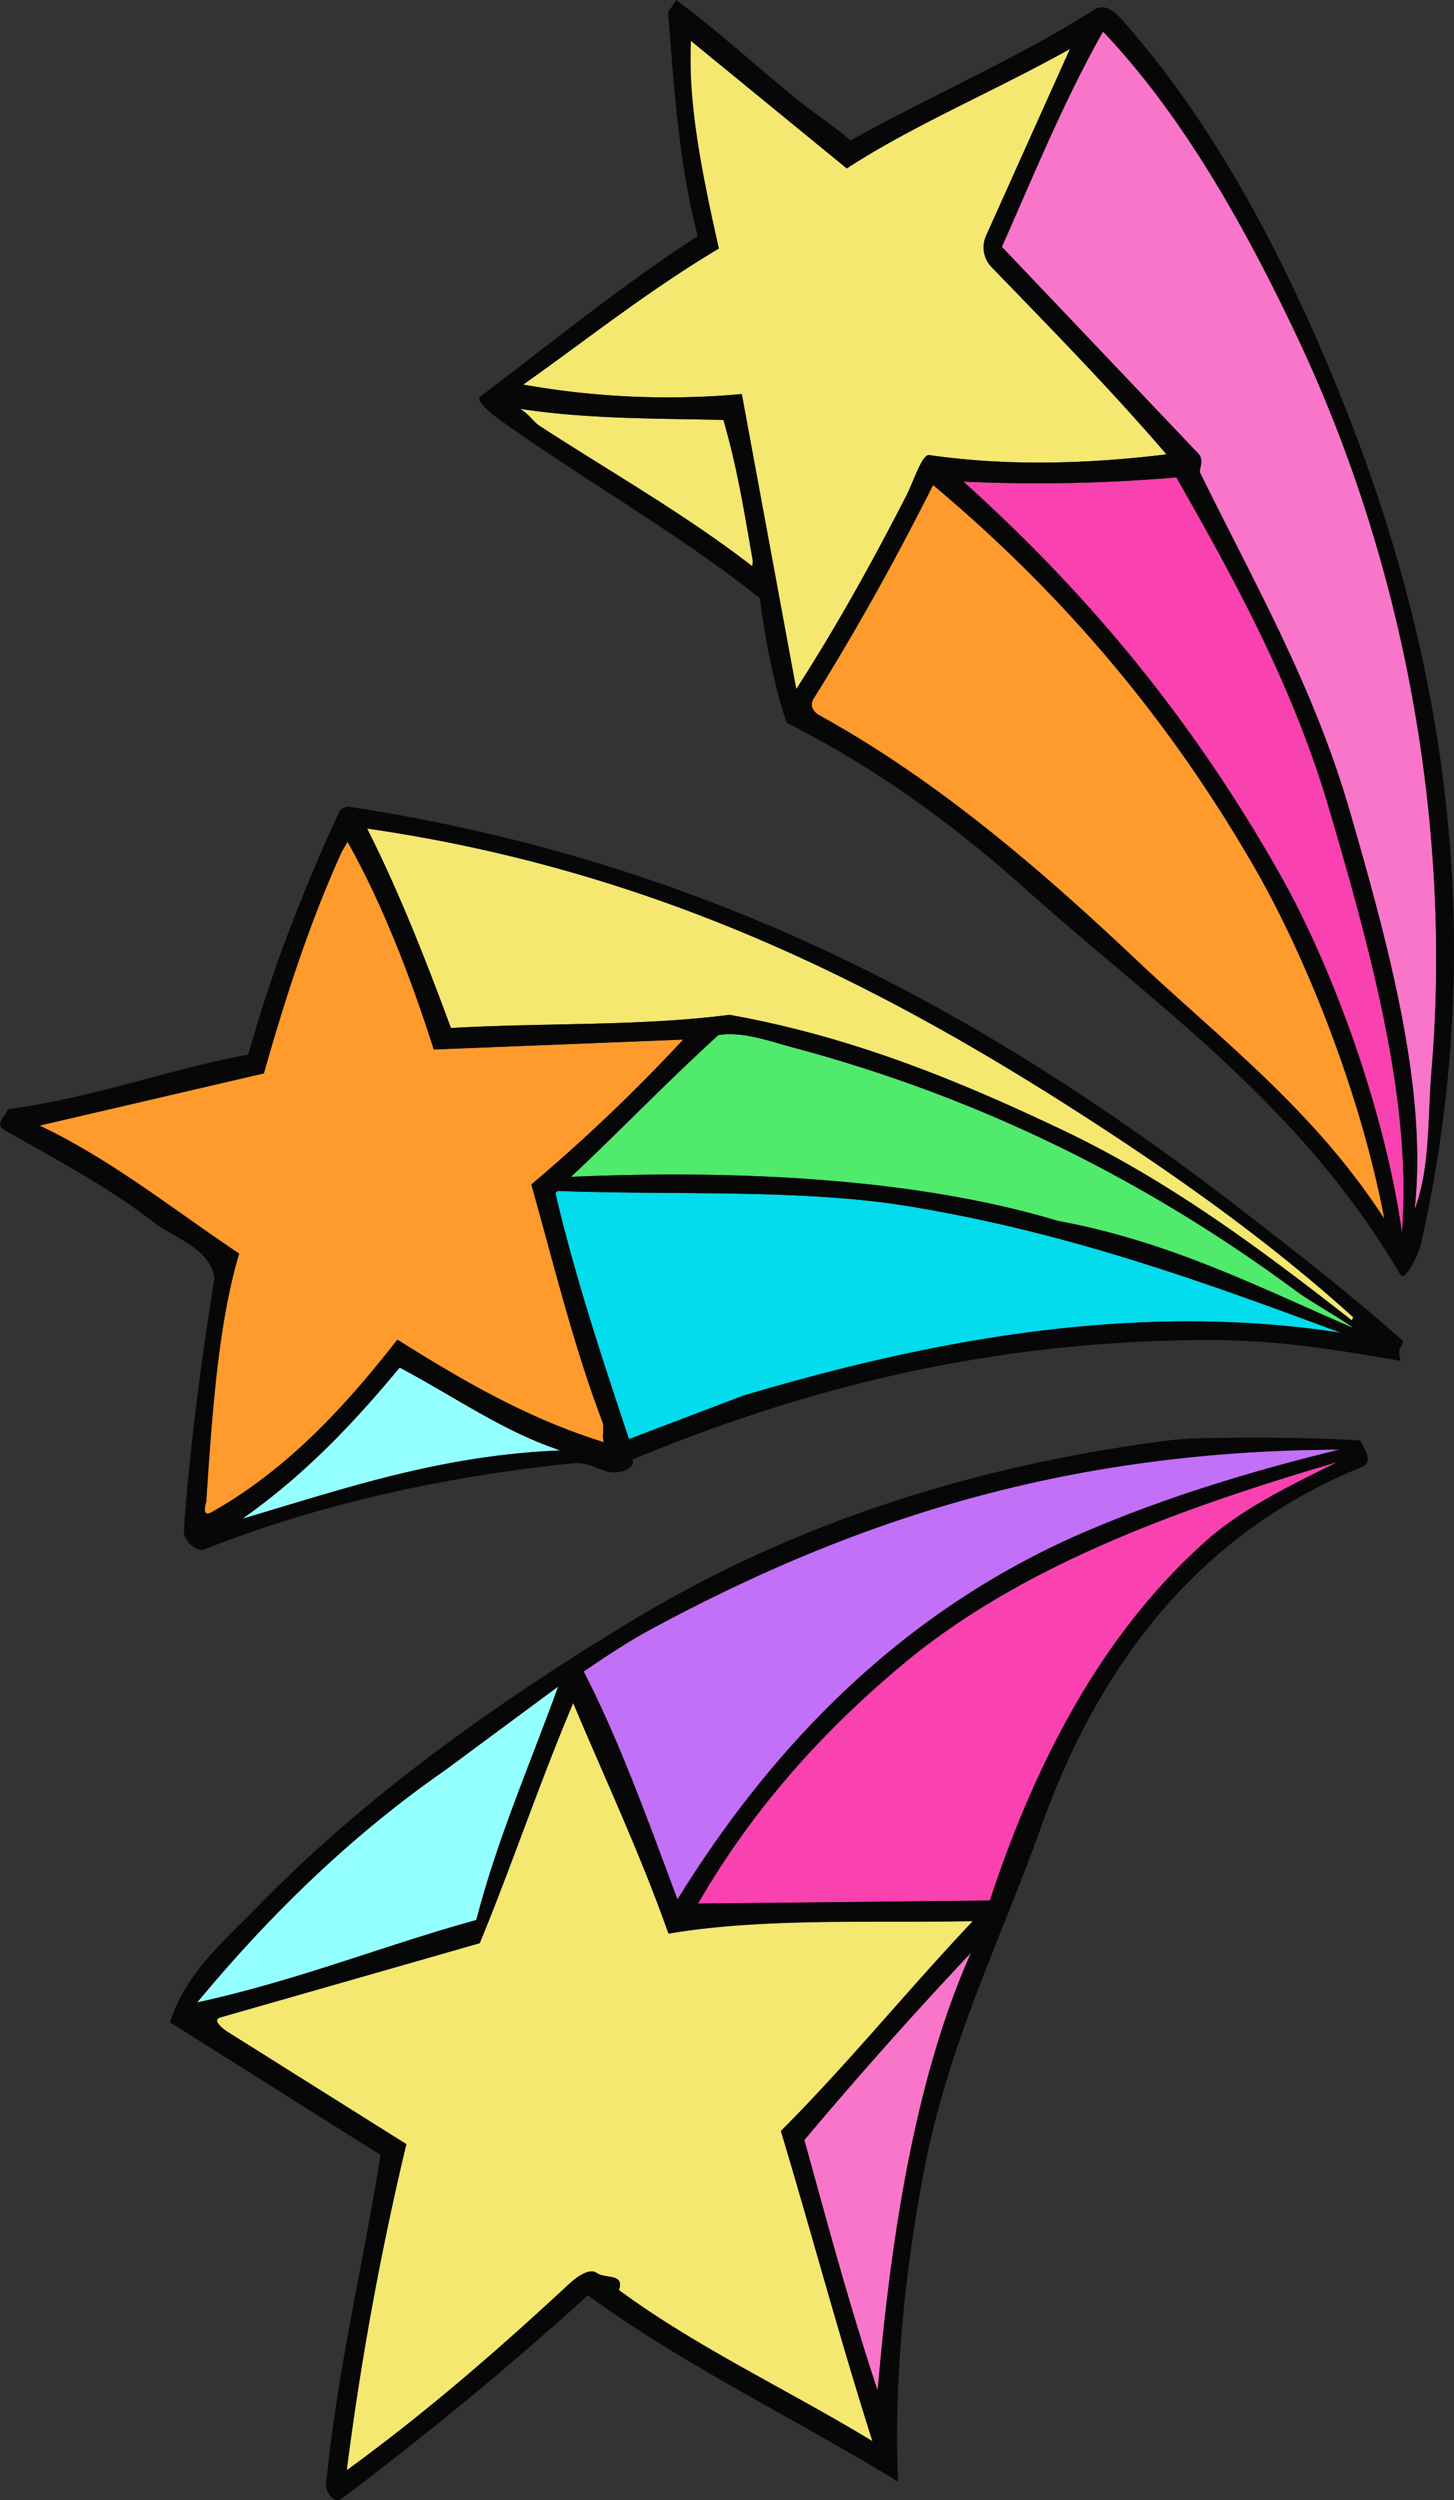 <svg xmlns="http://www.w3.org/2000/svg" width="628.15" height="1080" viewBox="0 0 628.15 1080"><rect x="0" y="0" width="628.15" height="1080" fill="#333333" stroke="none"/><g id="Слой_2" data-name="Слой 2"><g id="Retro13_18439091"><g id="Retro13_18439091-2" data-name="Retro13_18439091"><path d="M247.64 735.67c-14.66 34.59-26.49 70.1-40.39 103.75l-112 32.05c-4 1.13 1.3 5.12 3 6.21l77.3 48.55a1331.69 1331.69.0 0 0-25.76 140.89c34.54-25.11 65.56-52.17 95.91-80.32 3.38-3.14 8.81-7.19 12.13-4.92 3.95 2.71 12 0 9.58 7.39 33.29 24.6 73 43.08 109.51 65.28-14-44.07-26.47-90.53-39.55-134 29.16-29.2 54.25-60.31 82.94-90.64-43.42.83-90.74-1.52-131.51 5.39C276.94 801.52 261.16 767.84 247.64 735.67z" fill="#f4e871"/><path d="M301.57 822.28 427.64 821c20.63-62.61 49.81-116.47 93.29-155.25 16-14.21 36.6-24.1 57-34.2-71 20.8-138.53 45.86-188.69 88.06C354.74 748.57 325 781.71 301.57 822.28z" fill="#f941af"/><path d="M252.15 722c15.37 29.77 27.55 63.68 40.53 98.45 42.9-69.36 99.57-126 176.59-159 33.35-14.29 70.59-25.89 109.56-35.35-124.05.35-216 33.68-297.47 77.52C271 709.28 261.5 715.66 252.15 722z" fill="#c370f9"/><path d="M241.17 728.52l-48.65 36C152.12 792.54 117 826.62 85.16 865c43.54-9.49 79.42-24.18 120.61-35.56C214.89 794.3 228.4 763.69 241.17 728.52z" fill="#94ffff"/><path d="M379.16 1032.64c6-70.34 17.11-137.16 40.38-189.19-24.75 26.28-48.87 53.4-72.05 80.95C357.76 961.63 367.38 997.4 379.16 1032.64z" fill="#f975ca"/><path d="M517.09 621.28c-2.18.05-8.75.5-10.92.77-91.48 11.6-168.3 38.78-233.41 78.21-58.88 35.66-114.63 75.27-161.67 123.52-14.17 14.53-31 28.62-37.64 49.8l90.92 57.29c-7.48 47.75-18.58 92-23.47 142.17-.35 3.58 3.57 8.73 6.69 6.36 36.71-27.79 72.22-56.83 106.4-87.92 40.49 29.72 88.26 52.6 133.94 80.48-1.82-48.1 3.6-92.37 10.47-130.19 10.48-57.63 33.32-102 51.52-153 25.29-70.9 68.85-126.84 138.27-155 5.57-2.26 1.12-7.85-.58-11.54C565.78 620.9 540.79 620.84 517.09 621.28zM192.52 764.47l48.65-36c-12.77 35.17-26.28 65.78-35.4 100.89C164.58 840.79 128.7 855.48 85.16 865 117 826.62 152.12 792.54 192.52 764.47zm186.64 268.17c-11.78-35.24-21.4-71-31.67-108.24 23.18-27.55 47.3-54.67 72.05-80.95C396.27 895.48 385.19 962.3 379.16 1032.64zM337.36 920.5c13.08 43.52 25.52 90 39.55 134-36.52-22.2-76.22-40.68-109.51-65.28 2.42-7.37-5.63-4.68-9.58-7.39-3.32-2.27-8.75 1.78-12.13 4.92-30.35 28.15-61.37 55.21-95.91 80.32a1331.69 1331.69.0 0 1 25.76-140.89l-77.3-48.55c-1.69-1.09-7-5.08-3-6.21l112-32.05c13.9-33.65 25.73-69.16 40.39-103.75 13.52 32.17 29.3 65.85 41.15 99.58 40.77-6.91 88.09-4.56 131.51-5.39C391.61 860.19 366.52 891.3 337.36 920.5zM520.93 665.71c-43.48 38.78-72.66 92.64-93.29 155.25l-126.07 1.32c23.39-40.57 53.17-73.71 87.63-102.71 50.16-42.2 117.66-67.26 188.69-88.06C557.53 641.61 536.88 651.5 520.93 665.71zm-51.66-4.2c-77 33-133.69 89.59-176.59 159-13-34.77-25.16-68.68-40.53-98.45 9.35-6.35 18.82-12.73 29.21-18.33 81.45-43.84 173.42-77.17 297.47-77.52C539.86 635.62 502.62 647.22 469.27 661.51z" fill="#070707"/><path d="M260.18 613.93C248 582 239.11 545.65 229.56 511.65a748.58 748.58.0 0 0 65.61-62.59L187.4 453.35c-9.79-30.65-21.87-62.41-37.27-89.75-.77 1.53-2.16 3.65-2.51 4.42-13.37 29.3-24.18 62.21-33.61 95.64L17.1 486.21c31.23 14.83 58 36.5 86.22 55.3-9 29.81-11.66 68.53-14.23 107.1.0.6-2.4 7.3 2.48 4.54 32.55-18.41 57.28-45.23 80.09-74.45 27.3 17.08 55.83 34 89.29 44.31C259.83 620.38 261.29 616.85 260.18 613.93z" fill="#ff9a2c"/><path d="M240.88 514.45c-.17.0-.94.91-.89 1.11 8.56 36.66 20.34 71.75 31.73 106.09l49.43-18.8c73.57-21.79 165.19-41.6 258.17-27.11C520.85 554 461.53 532.33 392.35 521 346.15 513.49 291 516.35 240.88 514.45z" fill="#03dced"/><path d="M158.58 357.9c13.87 27.44 25.59 57.34 36.22 86.17 39.37-2.31 82-.68 120.3-5.7 53.16 9.45 99.77 28.76 144.12 49.87 46.15 22 86 51.81 124.73 82.09.65-1 .54-1.39.72-1.27C551.29 538.91 515.43 513 478 488.39 387.68 429.22 288.17 376.6 158.58 357.9z" fill="#f4e871"/><path d="M342.43 452.42c-9.45-2.53-21.67-7.05-32.07-5.33-22.51 20.45-42.4 41.32-63.69 61.25 76.6-3.27 151.52 1.34 210.22 19 49.06 9.09 87.35 28.93 127.87 46.33-4.58-3.51-19.47-12.07-24-15.45C498.9 512.45 427.21 475 342.43 452.42z" fill="#50ea6d"/><path d="M104.64 656.08c45.11-13.37 85.81-27.42 137.47-29.55-24.41-8-46.2-23.47-69.46-35.8C152.44 615.1 131.43 637.23 104.64 656.08z" fill="#94ffff"/><path d="M605.67 578.84c-21.46-19.06-44.13-36.7-66.57-54.09-105.85-82-225.88-151.52-388.51-176.29-.63-.1-3.42.76-4 2.07-14.75 32.16-28.77 67-39.31 105-35.44 6.67-67 18.7-104 23.65-.4 2.63-6.14 6.22-1.28 9 21.67 12.34 44.88 24.64 64 39.53 9.48 7.39 24.17 10.94 26.66 24.19-5.69 36-10.42 70.62-13.23 109-.38 5.08 5.93 9.53 8.55 8.5 47-18.59 100.13-31.16 159.42-37.3 7.52-.77 12.55 4 17.93 3.94 4.08-.07 9.13-2 7.93-5.6 70.88-29.27 150.55-51.27 248.5-51.6 30.08-.1 56.51 4.39 83.5 9C602.65 582 607.53 580.48 605.67 578.84zm-501 77.24c26.79-18.85 47.8-41 68-65.35 23.26 12.33 45 27.75 69.46 35.8C190.45 628.66 149.75 642.71 104.64 656.08zm67-77.38c-22.81 29.22-47.54 56-80.09 74.45-4.88 2.76-2.53-3.94-2.48-4.54 2.57-38.57 5.27-77.29 14.23-107.1-28.23-18.8-55-40.47-86.22-55.3L114 463.66c9.43-33.43 20.24-66.34 33.61-95.64.35-.77 1.74-2.89 2.51-4.42 15.4 27.34 27.48 59.1 37.27 89.75l107.77-4.29a748.58 748.58.0 0 1-65.61 62.59c9.55 34 18.46 70.39 30.62 102.28 1.11 2.92-.35 6.45.77 9.08C227.49 612.68 199 595.78 171.66 578.7zm149.49 24.15-49.43 18.8c-11.39-34.34-23.17-69.43-31.73-106.09-.05-.2.72-1.11.89-1.11 50.14 1.9 105.27-1 151.47 6.58 69.18 11.3 128.5 33 187 54.71C486.34 561.25 394.72 581.06 321.15 602.85zm135.74-75.49c-58.7-17.68-133.62-22.29-210.22-19 21.29-19.93 41.18-40.8 63.69-61.25 10.4-1.72 22.62 2.8 32.07 5.33 84.78 22.59 156.47 60 218.3 105.82 4.56 3.38 19.45 11.94 24 15.45C544.24 556.29 506 536.45 456.89 527.36zm127.78 41.7c-.18-.12-.07.27-.72 1.27-38.69-30.28-78.58-60.12-124.73-82.09-44.35-21.11-91-40.42-144.12-49.87-38.33 5-80.93 3.39-120.3 5.7-10.63-28.83-22.35-58.73-36.22-86.17C288.17 376.6 387.68 429.22 478 488.39c37.48 24.56 73.34 50.52 106.72 80.67a2.75 2.75.0 0 1 .41.35z" fill="#070707"/><path d="M401.42 196.59c32.79 4.72 66.74 4 102.52-.31-24.13-28.08-49.75-54.18-75.27-80.57A12.32 12.32.0 0 1 426 101.82l36.27-80.68c-32 17.94-67.78 32.92-96.43 51.61L298.53 17.66c-.23 3.06-.16 5.91-.17 6.85-.31 24.89 5.86 54.63 12.21 82.83-31.4 18.82-57.07 39.4-84.52 58.79a356.25 356.25.0 0 0 94.44 4.1L344 297.68c17.8-27.67 33-55.17 47.41-83.27C394.8 207.72 398.29 196.14 401.42 196.59z" fill="#f4e871"/><path d="M560.13 145c-23.88-50.41-50.47-96.43-83.61-131.33-17.23 30.55-29.83 61.85-43.7 93l84.76 89.18c3 3.09.19 6.94.91 8.42C541.34 250.93 567.26 295.75 583 350c17.7 61 33.6 121.2 28.17 172.26a.4.4.0 0 1 .09-.11c6.7-18 5.46-39.45 7.22-60.17C626.19 370.57 612.25 255 560.13 145z" fill="#f975ca"/><path d="M403.1 209.51c-16.31 32.47-33.16 62.72-51.53 92.14-2.36 3.78.68 6.38 2.55 7.42 49.55 27.34 93.85 65 136.78 105.58 36.5 34.5 76.5 64.53 107.15 111.83C588.37 475 565.39 415.15 541.4 373.71 501.75 305.19 454.63 252.72 403.1 209.51z" fill="#ff9a2c"/><path d="M508.22 206.21a703.12 703.12.0 0 1-92 1.83c50.57 45.58 96.55 98.64 136.51 169.24 24.52 43.35 46.07 105.59 52.95 155.25 4.3-55.17-12.37-118.4-31.72-184C558.26 295.31 532.65 249.16 508.22 206.21z" fill="#f941af"/><path d="M312.52 181.38c-28.86-.67-59-.34-87.85-4.8 4.1 2.52 5.81 5.68 8.47 7.4C263.81 203.9 296 222.16 325 244.6a16.7 16.7.0 0 0 .15-2.73C321.48 221.33 318.74 202.78 312.52 181.38z" fill="#f4e871"/><path d="M581.5 176.87C554.86 109.54 523.37 51.92 484.65 8.5c-3-3.41-7.32-7.3-12.1-4.23-32 20.48-71 37.3-105.11 56.43-6.36-5.63-15-11.24-22.12-17C328.4 30.16 309.88 13 292.06.0c-1.93 3.47-3.51 4.64-3.39 6.1 2.49 30.11 4.1 61.82 12.74 95.92-33.79 21.83-63.57 46.47-93.93 69.26-2 1.52 3.79 6.68 7 9 37.08 26.9 77 48.88 113.8 78.15 2 16.56 6.38 38.75 11.58 53.84C379.13 332 412.68 356.8 444 384.87c55.76 49.91 117.52 91.79 161 165.77 1.86 3.16 7.7-8.14 8.89-13.38C637.29 433.56 635.42 313.18 581.5 176.87zM325 244.6C296 222.16 263.81 203.9 233.14 184c-2.66-1.72-4.37-4.88-8.47-7.4 28.89 4.46 59 4.13 87.85 4.8 6.22 21.4 9 40 12.67 60.49A16.7 16.7.0 0 1 325 244.6zm-4.55-74.37a356.25 356.25.0 0 1-94.44-4.1c27.45-19.39 53.12-40 84.52-58.79-6.35-28.2-12.52-57.94-12.21-82.83.0-.94-.06-3.79.17-6.85L365.8 72.75c28.65-18.69 64.41-33.67 96.43-51.61L426 101.82a12.32 12.32.0 0 0 2.71 13.89c25.52 26.39 51.14 52.49 75.27 80.57-35.78 4.35-69.73 5-102.52.31-3.13-.45-6.62 11.13-10.06 17.82-14.45 28.1-29.61 55.6-47.41 83.27zM490.9 414.65C448 374.07 403.67 336.41 354.12 309.07c-1.87-1-4.91-3.64-2.55-7.42 18.37-29.42 35.22-59.67 51.53-92.14 51.53 43.21 98.65 95.68 138.3 164.2 24 41.44 47 101.24 56.65 152.77C567.4 479.18 527.4 449.15 490.9 414.65zM605.66 532.53c-6.88-49.66-28.43-111.9-52.95-155.25-40-70.6-85.94-123.66-136.51-169.24a703.12 703.12.0 0 0 92-1.83c24.43 42.95 50 89.1 65.72 142.28C593.29 414.13 610 477.36 605.66 532.53zm5.6-10.41a.4.4.0 0 0-.09.11c0 .17.0.33.0.5-.22-.11-.07-.35.0-.5C616.6 471.17 600.7 411 583 350c-15.74-54.22-41.66-99-64.51-145.77-.72-1.48 2.06-5.33-.91-8.42L432.82 106.6c13.87-31.13 26.47-62.43 43.7-93 33.14 34.9 59.73 80.92 83.61 131.33 52.12 110 66.06 225.62 58.35 317C616.72 482.67 618 504.09 611.26 522.12z" fill="#070707"/></g></g></g></svg>